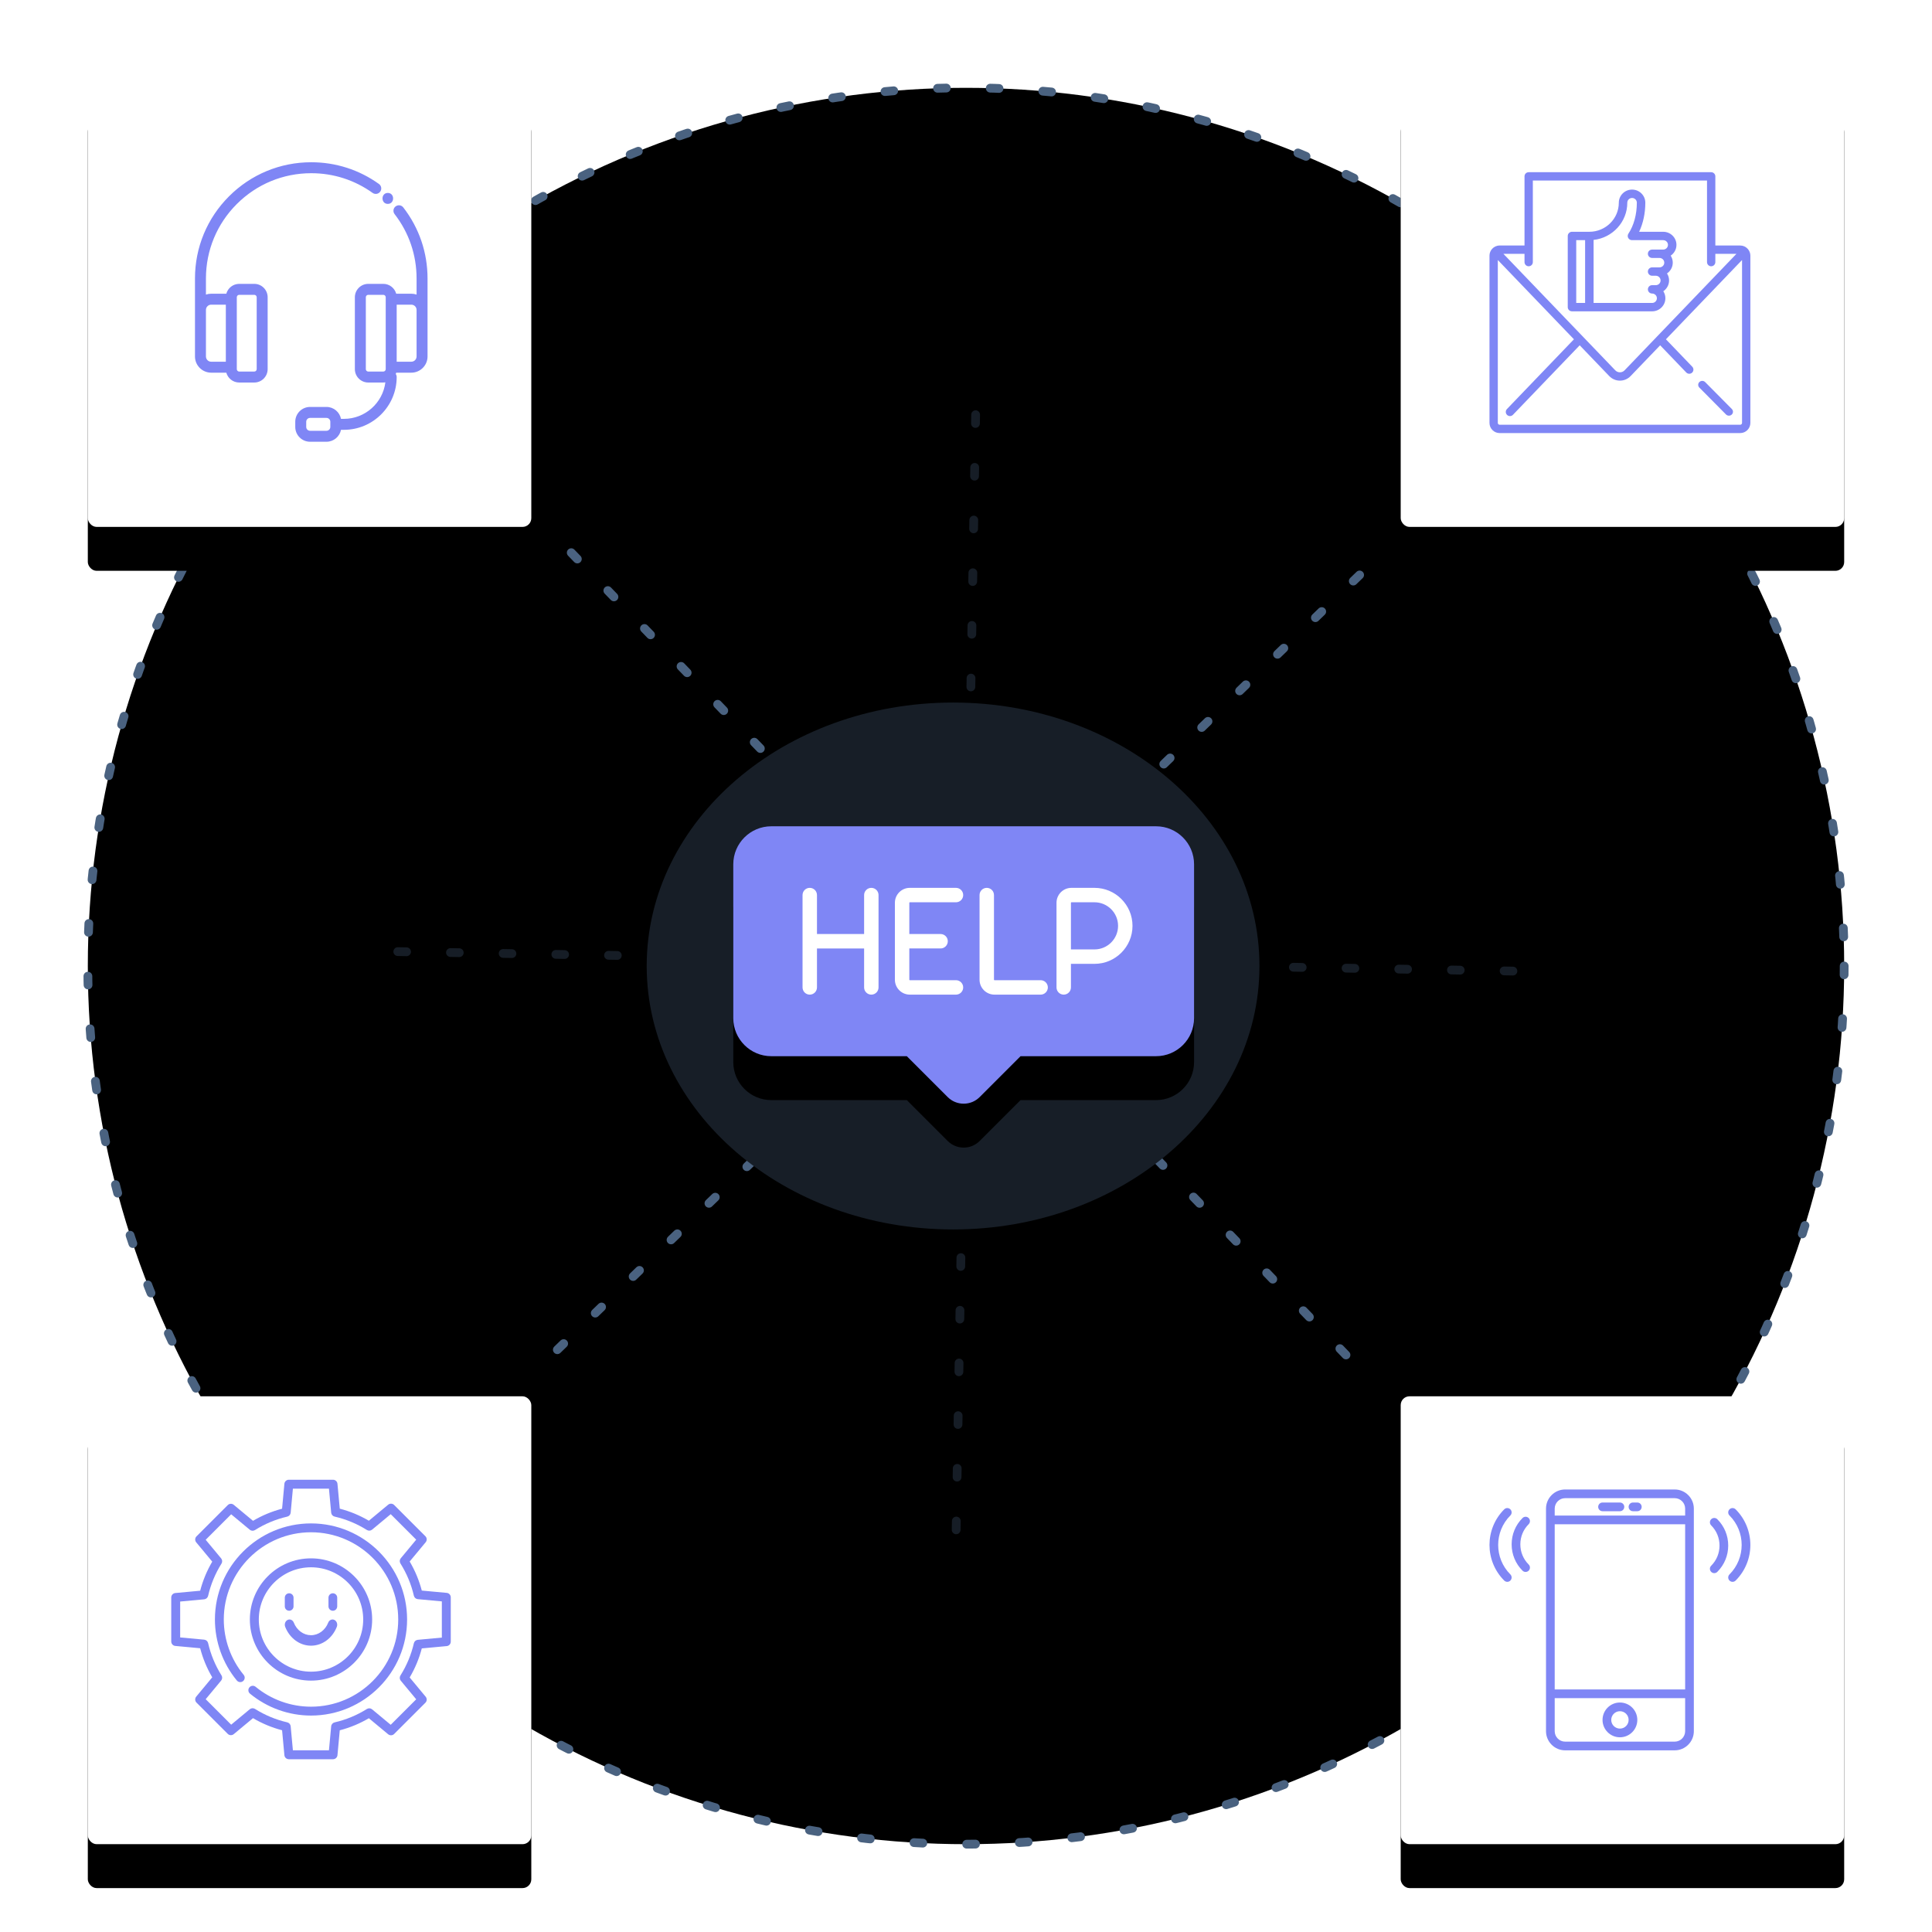<?xml version="1.0" encoding="UTF-8"?>
<svg width="440px" height="440px" viewBox="0 0 440 440" version="1.1" xmlns="http://www.w3.org/2000/svg" xmlns:xlink="http://www.w3.org/1999/xlink">
    <!-- Generator: Sketch 48.2 (47327) - http://www.bohemiancoding.com/sketch -->
    <title>Group 83</title>
    <desc>Created with Sketch.</desc>
    <defs>
        <circle id="path-1" cx="200" cy="202" r="200"></circle>
        <filter x="-7.8%" y="-7.8%" width="115.5%" height="115.5%" filterUnits="objectBoundingBox" id="filter-2">
            <feMorphology radius="1" operator="dilate" in="SourceAlpha" result="shadowSpreadOuter1"></feMorphology>
            <feOffset dx="0" dy="0" in="shadowSpreadOuter1" result="shadowOffsetOuter1"></feOffset>
            <feMorphology radius="1" operator="erode" in="SourceAlpha" result="shadowInner"></feMorphology>
            <feOffset dx="0" dy="0" in="shadowInner" result="shadowInner"></feOffset>
            <feComposite in="shadowOffsetOuter1" in2="shadowInner" operator="out" result="shadowOffsetOuter1"></feComposite>
            <feGaussianBlur stdDeviation="10" in="shadowOffsetOuter1" result="shadowBlurOuter1"></feGaussianBlur>
            <feColorMatrix values="0 0 0 0 0.498   0 0 0 0 0.525   0 0 0 0 0.961  0 0 0 1 0" type="matrix" in="shadowBlurOuter1"></feColorMatrix>
        </filter>
        <rect id="path-3" x="0" y="0" width="101" height="102" rx="2"></rect>
        <filter x="-19.8%" y="-9.8%" width="139.6%" height="139.2%" filterUnits="objectBoundingBox" id="filter-4">
            <feOffset dx="0" dy="10" in="SourceAlpha" result="shadowOffsetOuter1"></feOffset>
            <feGaussianBlur stdDeviation="5" in="shadowOffsetOuter1" result="shadowBlurOuter1"></feGaussianBlur>
            <feColorMatrix values="0 0 0 0 0   0 0 0 0 0   0 0 0 0 0  0 0 0 0.25 0" type="matrix" in="shadowBlurOuter1"></feColorMatrix>
        </filter>
        <rect id="path-5" x="0" y="300" width="101" height="102" rx="2"></rect>
        <filter x="-19.8%" y="-9.8%" width="139.6%" height="139.2%" filterUnits="objectBoundingBox" id="filter-6">
            <feOffset dx="0" dy="10" in="SourceAlpha" result="shadowOffsetOuter1"></feOffset>
            <feGaussianBlur stdDeviation="5" in="shadowOffsetOuter1" result="shadowBlurOuter1"></feGaussianBlur>
            <feColorMatrix values="0 0 0 0 0   0 0 0 0 0   0 0 0 0 0  0 0 0 0.25 0" type="matrix" in="shadowBlurOuter1"></feColorMatrix>
        </filter>
        <rect id="path-7" x="299" y="300" width="101" height="102" rx="2"></rect>
        <filter x="-19.8%" y="-9.8%" width="139.6%" height="139.2%" filterUnits="objectBoundingBox" id="filter-8">
            <feOffset dx="0" dy="10" in="SourceAlpha" result="shadowOffsetOuter1"></feOffset>
            <feGaussianBlur stdDeviation="5" in="shadowOffsetOuter1" result="shadowBlurOuter1"></feGaussianBlur>
            <feColorMatrix values="0 0 0 0 0   0 0 0 0 0   0 0 0 0 0  0 0 0 0.25 0" type="matrix" in="shadowBlurOuter1"></feColorMatrix>
        </filter>
        <rect id="path-9" x="299" y="0" width="101" height="102" rx="2"></rect>
        <filter x="-19.8%" y="-9.8%" width="139.6%" height="139.2%" filterUnits="objectBoundingBox" id="filter-10">
            <feOffset dx="0" dy="10" in="SourceAlpha" result="shadowOffsetOuter1"></feOffset>
            <feGaussianBlur stdDeviation="5" in="shadowOffsetOuter1" result="shadowBlurOuter1"></feGaussianBlur>
            <feColorMatrix values="0 0 0 0 0   0 0 0 0 0   0 0 0 0 0  0 0 0 0.25 0" type="matrix" in="shadowBlurOuter1"></feColorMatrix>
        </filter>
        <path d="M200.015,71.54 L200.015,330.428" id="path-11"></path>
        <filter x="-2909.9%" y="-11.9%" width="5919.9%" height="123.8%" filterUnits="objectBoundingBox" id="filter-12">
            <feMorphology radius="1" operator="dilate" in="SourceAlpha" result="shadowSpreadOuter1"></feMorphology>
            <feOffset dx="0" dy="0" in="shadowSpreadOuter1" result="shadowOffsetOuter1"></feOffset>
            <feMorphology radius="1" operator="erode" in="SourceAlpha" result="shadowInner"></feMorphology>
            <feOffset dx="0" dy="0" in="shadowInner" result="shadowInner"></feOffset>
            <feComposite in="shadowOffsetOuter1" in2="shadowInner" operator="out" result="shadowOffsetOuter1"></feComposite>
            <feGaussianBlur stdDeviation="10" in="shadowOffsetOuter1" result="shadowBlurOuter1"></feGaussianBlur>
            <feColorMatrix values="0 0 0 0 0.498   0 0 0 0 0.525   0 0 0 0 0.961  0 0 0 1 0" type="matrix" in="shadowBlurOuter1"></feColorMatrix>
        </filter>
        <path d="M71.423,200.435 L327.099,200.435" id="path-13"></path>
        <filter x="-12.1%" y="-2906.1%" width="124.2%" height="5912.3%" filterUnits="objectBoundingBox" id="filter-14">
            <feMorphology radius="1" operator="dilate" in="SourceAlpha" result="shadowSpreadOuter1"></feMorphology>
            <feOffset dx="0" dy="0" in="shadowSpreadOuter1" result="shadowOffsetOuter1"></feOffset>
            <feMorphology radius="1" operator="erode" in="SourceAlpha" result="shadowInner"></feMorphology>
            <feOffset dx="0" dy="0" in="shadowInner" result="shadowInner"></feOffset>
            <feComposite in="shadowOffsetOuter1" in2="shadowInner" operator="out" result="shadowOffsetOuter1"></feComposite>
            <feGaussianBlur stdDeviation="10" in="shadowOffsetOuter1" result="shadowBlurOuter1"></feGaussianBlur>
            <feColorMatrix values="0 0 0 0 0.498   0 0 0 0 0.525   0 0 0 0 0.961  0 0 0 1 0" type="matrix" in="shadowBlurOuter1"></feColorMatrix>
        </filter>
        <path d="M243.287,170.181 L155.654,170.181 C150.882,170.181 147,174.063 147,178.835 L147,213.888 C147,218.66 150.882,222.542 155.654,222.542 L186.523,222.542 L195.831,231.85 C196.803,232.822 198.096,233.357 199.471,233.357 C200.846,233.357 202.139,232.822 203.112,231.85 L212.42,222.542 L243.287,222.542 C248.059,222.542 251.941,218.659 251.941,213.888 L251.941,178.835 C251.941,174.063 248.059,170.181 243.287,170.181 Z" id="path-15"></path>
        <filter x="-19.1%" y="-15.8%" width="138.1%" height="163.3%" filterUnits="objectBoundingBox" id="filter-16">
            <feOffset dx="0" dy="10" in="SourceAlpha" result="shadowOffsetOuter1"></feOffset>
            <feGaussianBlur stdDeviation="5" in="shadowOffsetOuter1" result="shadowBlurOuter1"></feGaussianBlur>
            <feColorMatrix values="0 0 0 0 0   0 0 0 0 0   0 0 0 0 0  0 0 0 0.25 0" type="matrix" in="shadowBlurOuter1"></feColorMatrix>
        </filter>
    </defs>
    <g id="Enterprise" stroke="none" stroke-width="1" fill="none" fill-rule="evenodd" transform="translate(-399, -5723)">
        <g id="support" transform="translate(0, 5501)">
            <g id="Group-84" transform="translate(419, 240)">
                <g id="Group-83">
                    <g id="Oval-5" stroke-linecap="round" stroke-linejoin="round" stroke-dasharray="2,10">
                        <use fill="black" fill-opacity="1" filter="url(#filter-2)" xlink:href="#path-1"></use>
                        <use stroke="#4A6280" stroke-width="2" xlink:href="#path-1"></use>
                    </g>
                    <g id="Rectangle-4">
                        <use fill="black" fill-opacity="1" filter="url(#filter-4)" xlink:href="#path-3"></use>
                        <use fill="#FFFFFF" fill-rule="evenodd" xlink:href="#path-3"></use>
                    </g>
                    <path d="M71.841,29.235 C71.419,28.69 70.635,28.591 70.09,29.012 C69.545,29.434 69.445,30.218 69.867,30.763 C73.142,34.994 74.873,40.066 74.873,45.43 L74.873,49.09 C74.497,48.961 74.095,48.89 73.676,48.89 L70.233,48.89 C69.877,47.599 68.693,46.647 67.29,46.647 L63.869,46.647 C62.186,46.647 60.818,48.016 60.818,49.698 L60.818,66.067 C60.818,67.749 62.187,69.118 63.869,69.118 L67.29,69.118 C67.452,69.118 67.611,69.105 67.766,69.081 C67.169,73.762 63.162,77.393 58.32,77.393 L57.661,77.393 C57.355,75.848 55.989,74.678 54.355,74.678 L50.614,74.678 C48.755,74.678 47.244,76.19 47.244,78.048 L47.244,79.234 C47.244,81.092 48.755,82.604 50.614,82.604 L54.355,82.604 C55.989,82.604 57.355,81.435 57.661,79.889 L58.32,79.889 C64.949,79.889 70.342,74.498 70.342,67.87 C70.342,67.614 70.265,67.375 70.132,67.177 C70.171,67.078 70.204,66.977 70.233,66.874 L73.676,66.874 C75.712,66.874 77.369,65.218 77.369,63.182 L77.369,53.266 L77.369,45.43 C77.37,39.508 75.458,33.908 71.841,29.235 Z M55.229,79.234 L55.229,79.234 C55.229,79.716 54.837,80.108 54.355,80.108 L50.614,80.108 C50.132,80.108 49.74,79.716 49.74,79.234 L49.74,78.048 C49.74,77.567 50.132,77.175 50.614,77.175 L54.355,77.175 C54.837,77.175 55.229,77.567 55.229,78.048 L55.229,79.234 Z M67.846,50.138 L67.846,65.626 L67.846,66.067 C67.846,66.373 67.596,66.622 67.29,66.622 L63.869,66.622 C63.563,66.622 63.315,66.373 63.315,66.067 L63.315,49.698 C63.315,49.392 63.563,49.144 63.869,49.144 L67.29,49.144 C67.597,49.144 67.846,49.392 67.846,49.698 L67.846,50.138 Z M74.873,53.266 L74.873,63.182 C74.873,63.841 74.336,64.378 73.676,64.378 L70.342,64.378 L70.342,51.386 L73.676,51.386 C74.336,51.386 74.873,51.923 74.873,52.583 L74.873,53.266 Z" id="Shape" fill="#7F86F5" fill-rule="nonzero"></path>
                    <path d="M66.308,23.901 C61.794,20.662 56.461,18.951 50.887,18.951 C43.815,18.951 37.165,21.705 32.161,26.706 C27.16,31.709 24.405,38.358 24.405,45.43 L24.405,53.266 L24.405,63.182 C24.405,65.218 26.062,66.874 28.099,66.874 L31.542,66.874 C31.897,68.166 33.081,69.118 34.484,69.118 L37.906,69.118 C39.588,69.118 40.956,67.749 40.956,66.067 L40.956,49.698 C40.956,48.016 39.588,46.647 37.906,46.647 L34.484,46.647 C33.081,46.647 31.897,47.599 31.542,48.89 L28.099,48.89 C27.68,48.89 27.277,48.961 26.901,49.09 L26.901,45.43 C26.901,39.025 29.396,33.002 33.926,28.471 C38.458,23.941 44.481,21.447 50.887,21.447 C55.936,21.447 60.765,22.997 64.853,25.929 C65.413,26.331 66.193,26.203 66.595,25.643 C66.997,25.083 66.868,24.303 66.308,23.901 Z M33.929,65.626 L33.929,50.138 L33.929,49.698 C33.929,49.392 34.178,49.144 34.484,49.144 L37.906,49.144 C38.211,49.144 38.46,49.392 38.46,49.698 L38.46,66.067 C38.46,66.373 38.211,66.622 37.906,66.622 L34.484,66.622 C34.178,66.622 33.929,66.373 33.929,66.067 L33.929,65.626 Z M28.099,51.386 L31.433,51.386 L31.433,64.378 L28.099,64.378 C27.438,64.378 26.901,63.841 26.901,63.182 L26.901,53.266 L26.901,52.583 C26.901,51.923 27.438,51.386 28.099,51.386 Z" id="Shape" fill="#7F86F5" fill-rule="nonzero"></path>
                    <path d="M68.321,25.94 C66.715,25.94 66.712,28.436 68.321,28.436 C69.927,28.436 69.93,25.94 68.321,25.94 Z" id="Shape" fill="#7F86F5" fill-rule="nonzero"></path>
                    <g id="Rectangle-4-Copy-3">
                        <use fill="black" fill-opacity="1" filter="url(#filter-6)" xlink:href="#path-5"></use>
                        <use fill="#FFFFFF" fill-rule="evenodd" xlink:href="#path-5"></use>
                    </g>
                    <path d="M81.737,344.767 L76.06,344.24 C75.453,341.919 74.528,339.698 73.302,337.621 L76.945,333.234 C77.28,332.83 77.252,332.238 76.881,331.867 L69.766,324.752 C69.395,324.381 68.803,324.353 68.399,324.688 L64.004,328.337 C61.926,327.114 59.703,326.192 57.38,325.589 L56.855,319.922 C56.806,319.399 56.368,319 55.843,319 L45.78,319 C45.256,319 44.817,319.4 44.769,319.922 L44.243,325.599 C41.921,326.205 39.7,327.13 37.622,328.356 L33.235,324.714 C32.831,324.378 32.239,324.406 31.868,324.777 L24.753,331.892 C24.382,332.263 24.354,332.855 24.689,333.259 L28.338,337.653 C27.115,339.732 26.193,341.954 25.59,344.277 L19.922,344.802 C19.4,344.85 19,345.289 19,345.813 L19,355.84 C19,356.365 19.4,356.803 19.922,356.851 L25.59,357.377 C26.193,359.7 27.115,361.922 28.338,364.001 L24.689,368.395 C24.354,368.798 24.382,369.391 24.753,369.762 L31.868,376.877 C32.239,377.248 32.831,377.275 33.235,376.94 L37.622,373.297 C39.7,374.523 41.921,375.448 44.243,376.055 L44.769,381.731 C44.818,382.254 45.256,382.653 45.781,382.653 L55.843,382.653 C56.368,382.653 56.806,382.254 56.855,381.731 L57.38,376.064 C59.704,375.461 61.926,374.539 64.005,373.316 L68.399,376.965 C68.803,377.3 69.395,377.272 69.766,376.901 L76.882,369.786 C77.253,369.415 77.28,368.823 76.945,368.419 L73.302,364.033 C74.528,361.955 75.454,359.735 76.06,357.413 L81.737,356.886 C82.26,356.838 82.659,356.4 82.659,355.875 L82.659,345.778 C82.659,345.253 82.259,344.815 81.737,344.767 Z M80.627,354.949 L75.152,355.457 C74.716,355.497 74.355,355.813 74.256,356.24 C73.656,358.839 72.627,361.31 71.197,363.583 C70.963,363.955 70.995,364.435 71.276,364.773 L74.79,369.005 L68.984,374.81 L64.745,371.291 C64.408,371.01 63.929,370.978 63.557,371.211 C61.282,372.637 58.809,373.662 56.209,374.259 C55.781,374.357 55.465,374.719 55.424,375.155 L54.917,380.622 L46.706,380.622 L46.199,375.147 C46.158,374.711 45.843,374.35 45.416,374.252 C42.817,373.651 40.345,372.622 38.072,371.193 C37.7,370.959 37.22,370.991 36.882,371.271 L32.65,374.785 L26.844,368.98 L30.364,364.741 C30.644,364.404 30.676,363.925 30.443,363.553 C29.017,361.278 27.992,358.806 27.395,356.205 C27.297,355.778 26.935,355.461 26.499,355.421 L21.032,354.914 L21.032,346.74 L26.499,346.233 C26.935,346.192 27.297,345.876 27.395,345.449 C27.992,342.848 29.017,340.376 30.443,338.101 C30.676,337.729 30.644,337.25 30.364,336.913 L26.844,332.674 L32.649,326.869 L36.882,330.383 C37.22,330.664 37.7,330.695 38.072,330.461 C40.345,329.032 42.816,328.003 45.416,327.402 C45.843,327.304 46.158,326.943 46.199,326.507 L46.706,321.032 L54.917,321.032 L55.424,326.499 C55.464,326.935 55.781,327.297 56.208,327.395 C58.809,327.991 61.281,329.017 63.557,330.442 C63.928,330.675 64.407,330.643 64.745,330.363 L68.984,326.844 L74.79,332.649 L71.275,336.881 C70.995,337.219 70.963,337.699 71.197,338.071 C72.626,340.345 73.656,342.815 74.256,345.414 C74.355,345.841 74.716,346.157 75.152,346.197 L80.627,346.705 L80.627,354.949 L80.627,354.949 Z" id="Shape" fill="#7F86F5" fill-rule="nonzero"></path>
                    <path d="M50.83,328.946 C38.763,328.946 28.947,338.762 28.947,350.827 C28.947,355.883 30.719,360.818 33.938,364.723 C34.293,365.153 34.929,365.214 35.36,364.86 C35.79,364.505 35.852,363.869 35.497,363.438 C32.576,359.894 30.967,355.415 30.967,350.827 C30.967,339.875 39.877,330.965 50.83,330.965 C61.782,330.965 70.693,339.875 70.693,350.827 C70.693,361.778 61.782,370.688 50.83,370.688 C46.241,370.688 41.761,369.079 38.217,366.158 C37.786,365.803 37.15,365.864 36.795,366.295 C36.44,366.725 36.501,367.362 36.932,367.717 C40.837,370.935 45.773,372.708 50.83,372.708 C62.896,372.708 72.712,362.892 72.712,350.827 C72.712,338.762 62.896,328.946 50.83,328.946 Z" id="Shape" fill="#7F86F5" fill-rule="nonzero"></path>
                    <path d="M50.83,336.903 C43.151,336.903 36.904,343.149 36.904,350.827 C36.904,358.505 43.151,364.751 50.83,364.751 C58.508,364.751 64.755,358.505 64.755,350.827 C64.755,343.149 58.508,336.903 50.83,336.903 Z M50.83,362.713 C44.275,362.713 38.942,357.381 38.942,350.827 C38.942,344.273 44.275,338.94 50.83,338.94 C57.384,338.94 62.717,344.273 62.717,350.827 C62.717,357.381 57.384,362.713 50.83,362.713 Z" id="Shape" fill="#7F86F5" fill-rule="nonzero"></path>
                    <path d="M55.803,344.859 C55.253,344.859 54.808,345.304 54.808,345.854 L54.808,347.843 C54.808,348.392 55.254,348.838 55.803,348.838 C56.352,348.838 56.798,348.392 56.798,347.843 L56.798,345.854 C56.798,345.304 56.353,344.859 55.803,344.859 Z" id="Shape" fill="#7F86F5" fill-rule="nonzero"></path>
                    <path d="M45.856,344.859 C45.307,344.859 44.862,345.304 44.862,345.854 L44.862,347.843 C44.862,348.392 45.307,348.838 45.856,348.838 C46.406,348.838 46.851,348.392 46.851,347.843 L46.851,345.854 C46.851,345.304 46.406,344.859 45.856,344.859 Z" id="Shape" fill="#7F86F5" fill-rule="nonzero"></path>
                    <path d="M56.157,350.927 C55.616,350.663 54.985,350.939 54.749,351.543 C54.068,353.283 52.529,354.407 50.83,354.407 C49.13,354.407 47.592,353.283 46.91,351.543 C46.674,350.939 46.043,350.663 45.503,350.927 C44.962,351.191 44.715,351.895 44.951,352.499 C45.973,355.108 48.28,356.794 50.83,356.794 C53.379,356.794 55.686,355.108 56.708,352.499 C56.944,351.895 56.697,351.191 56.157,350.927 Z" id="Shape" fill="#7F86F5" fill-rule="nonzero"></path>
                    <g id="Rectangle-4-Copy-2">
                        <use fill="black" fill-opacity="1" filter="url(#filter-8)" xlink:href="#path-7"></use>
                        <use fill="#FFFFFF" fill-rule="evenodd" xlink:href="#path-7"></use>
                    </g>
                    <path d="M361.4,321.218 L336.455,321.218 C334.051,321.218 332.093,323.175 332.093,325.579 L332.093,376.265 C332.093,378.67 334.051,380.628 336.455,380.628 L361.399,380.628 C363.804,380.628 365.762,378.67 365.762,376.266 L365.762,325.579 C365.762,323.175 363.804,321.218 361.4,321.218 Z M334.074,329.139 L363.781,329.139 L363.781,366.765 L334.074,366.765 L334.074,329.139 Z M336.455,323.198 L361.399,323.198 C362.713,323.198 363.781,324.267 363.781,325.579 L363.781,327.159 L334.074,327.159 L334.074,325.579 C334.074,324.267 335.142,323.198 336.455,323.198 Z M361.4,378.647 L336.455,378.647 C335.142,378.647 334.074,377.579 334.074,376.266 L334.074,368.746 L363.781,368.746 L363.781,376.266 C363.781,377.579 362.713,378.647 361.4,378.647 Z" id="Shape" fill="#7F86F5" fill-rule="nonzero"></path>
                    <path d="M348.927,369.736 C346.743,369.736 344.966,371.512 344.966,373.697 C344.966,375.881 346.743,377.657 348.927,377.657 C351.112,377.657 352.888,375.881 352.888,373.697 C352.888,371.512 351.112,369.736 348.927,369.736 Z M348.927,375.677 C347.835,375.677 346.947,374.789 346.947,373.697 C346.947,372.604 347.835,371.716 348.927,371.716 C350.02,371.716 350.908,372.604 350.908,373.697 C350.908,374.789 350.02,375.677 348.927,375.677 Z" id="Shape" fill="#7F86F5" fill-rule="nonzero"></path>
                    <path d="M344.966,326.169 L348.927,326.169 C349.475,326.169 349.918,325.726 349.918,325.178 C349.918,324.631 349.475,324.188 348.927,324.188 L344.966,324.188 C344.419,324.188 343.976,324.631 343.976,325.178 C343.976,325.726 344.419,326.169 344.966,326.169 Z" id="Shape" fill="#7F86F5" fill-rule="nonzero"></path>
                    <path d="M351.898,326.169 L352.888,326.169 C353.436,326.169 353.879,325.726 353.879,325.178 C353.879,324.631 353.436,324.188 352.888,324.188 L351.898,324.188 C351.35,324.188 350.908,324.631 350.908,325.178 C350.908,325.726 351.35,326.169 351.898,326.169 Z" id="Shape" fill="#7F86F5" fill-rule="nonzero"></path>
                    <path d="M375.28,325.742 C374.893,325.355 374.267,325.355 373.88,325.742 C373.493,326.129 373.493,326.755 373.88,327.142 C377.579,330.841 377.579,336.86 373.88,340.561 C373.493,340.948 373.493,341.574 373.88,341.961 C374.073,342.154 374.326,342.251 374.58,342.251 C374.833,342.251 375.087,342.154 375.28,341.961 C379.752,337.49 379.752,330.213 375.28,325.742 Z" id="Shape" fill="#7F86F5" fill-rule="nonzero"></path>
                    <path d="M371.11,327.995 C370.723,327.608 370.097,327.608 369.71,327.995 C369.323,328.383 369.323,329.008 369.71,329.396 C370.935,330.62 371.609,332.252 371.609,333.989 C371.609,335.726 370.935,337.357 369.71,338.581 C369.323,338.969 369.323,339.594 369.71,339.981 C369.903,340.175 370.156,340.272 370.41,340.272 C370.663,340.272 370.917,340.175 371.11,339.981 C372.709,338.383 373.59,336.254 373.59,333.989 C373.59,331.723 372.71,329.594 371.11,327.995 Z" id="Shape" fill="#7F86F5" fill-rule="nonzero"></path>
                    <path d="M323.975,327.142 C324.362,326.755 324.362,326.129 323.975,325.742 C323.588,325.355 322.962,325.355 322.575,325.742 C318.103,330.213 318.103,337.489 322.575,341.961 C322.768,342.154 323.021,342.251 323.275,342.251 C323.528,342.251 323.782,342.154 323.975,341.961 C324.362,341.574 324.362,340.948 323.975,340.561 C320.274,336.861 320.274,330.842 323.975,327.142 Z" id="Shape" fill="#7F86F5" fill-rule="nonzero"></path>
                    <path d="M328.145,327.722 C327.758,327.335 327.132,327.335 326.745,327.722 C325.145,329.32 324.265,331.449 324.265,333.715 C324.265,335.98 325.145,338.109 326.745,339.708 C326.938,339.901 327.191,339.998 327.445,339.998 C327.698,339.998 327.952,339.901 328.145,339.708 C328.532,339.321 328.532,338.695 328.145,338.308 C326.92,337.083 326.246,335.451 326.246,333.715 C326.246,331.978 326.919,330.347 328.145,329.122 C328.531,328.736 328.531,328.109 328.145,327.722 Z" id="Shape" fill="#7F86F5" fill-rule="nonzero"></path>
                    <g id="Rectangle-4-Copy">
                        <use fill="black" fill-opacity="1" filter="url(#filter-10)" xlink:href="#path-9"></use>
                        <use fill="#FFFFFF" fill-rule="evenodd" xlink:href="#path-9"></use>
                    </g>
                    <path d="M378.017,38.657 C377.595,38.201 376.993,37.913 376.324,37.913 L370.657,37.913 L370.657,22.166 C370.657,21.642 370.233,21.218 369.709,21.218 L328.145,21.218 C327.622,21.218 327.197,21.642 327.197,22.166 L327.197,37.913 L321.531,37.913 C320.862,37.913 320.26,38.201 319.837,38.657 C319.455,39.069 319.22,39.619 319.22,40.224 L319.22,78.317 C319.22,79.591 320.256,80.628 321.531,80.628 L376.324,80.628 C377.598,80.628 378.635,79.591 378.635,78.317 L378.635,40.224 C378.635,39.619 378.399,39.069 378.017,38.657 Z M328.145,42.642 C328.669,42.642 329.093,42.217 329.093,41.694 L329.093,23.114 L368.761,23.114 L368.761,41.694 C368.761,42.217 369.185,42.642 369.709,42.642 C370.233,42.642 370.657,42.217 370.657,41.694 L370.657,39.809 L375.462,39.809 L349.994,66.331 C349.709,66.628 349.33,66.791 348.927,66.791 C348.525,66.791 348.145,66.628 347.86,66.331 L322.392,39.809 L327.197,39.809 L327.197,41.694 C327.197,42.217 327.622,42.642 328.145,42.642 Z M376.324,78.732 L321.531,78.732 C321.306,78.732 321.116,78.542 321.116,78.317 L321.116,41.217 L338.452,59.27 L323.198,75.156 C322.835,75.533 322.847,76.133 323.225,76.496 C323.409,76.672 323.646,76.76 323.882,76.76 C324.131,76.76 324.379,76.663 324.566,76.469 L339.766,60.639 L346.492,67.644 C347.139,68.317 348.003,68.687 348.927,68.687 C349.851,68.687 350.716,68.317 351.362,67.644 L358.089,60.639 L364.034,66.83 C364.22,67.024 364.469,67.122 364.718,67.122 C364.954,67.122 365.191,67.034 365.375,66.858 C365.752,66.495 365.764,65.895 365.402,65.517 L359.403,59.27 L376.739,41.217 L376.739,78.317 C376.739,78.542 376.549,78.732 376.324,78.732 Z" id="Shape" fill="#7F86F5" fill-rule="nonzero"></path>
                    <path d="M368.341,69.021 C367.988,68.664 367.404,68.653 367.036,68.995 C366.668,69.337 366.656,69.904 367.009,70.26 L373.084,76.392 C373.266,76.575 373.508,76.667 373.751,76.667 C373.981,76.667 374.211,76.584 374.39,76.418 C374.758,76.075 374.77,75.509 374.417,75.152 L368.341,69.021 Z" id="Shape" fill="#7F86F5" fill-rule="nonzero"></path>
                    <path d="M338.01,52.903 L356.261,52.903 C357.925,52.903 359.279,51.566 359.279,49.923 C359.279,49.336 359.106,48.789 358.809,48.327 C359.6,47.789 360.12,46.889 360.12,45.871 C360.12,45.284 359.947,44.736 359.649,44.275 C360.44,43.737 360.96,42.836 360.96,41.818 C360.96,41.232 360.787,40.684 360.49,40.222 C361.281,39.684 361.801,38.784 361.801,37.766 C361.801,36.123 360.447,34.786 358.783,34.786 L353.303,34.786 C354.218,32.852 354.711,30.556 354.711,28.158 C354.711,26.515 353.357,25.178 351.693,25.178 C350.029,25.178 348.675,26.515 348.675,28.158 C348.675,31.813 345.664,34.786 341.963,34.786 L338.01,34.786 C337.477,34.786 337.044,35.213 337.044,35.74 L337.044,51.949 C337.044,52.476 337.477,52.903 338.01,52.903 Z M350.607,28.158 C350.607,27.567 351.094,27.086 351.693,27.086 C352.292,27.086 352.779,27.567 352.779,28.158 C352.779,30.834 352.097,33.342 350.858,35.219 C350.665,35.513 350.649,35.887 350.818,36.195 C350.987,36.502 351.313,36.694 351.667,36.694 L358.782,36.694 C359.381,36.694 359.868,37.175 359.868,37.766 C359.868,38.358 359.381,38.839 358.782,38.839 L356.261,38.839 C355.727,38.839 355.295,39.266 355.295,39.792 C355.295,40.319 355.727,40.746 356.261,40.746 L357.942,40.746 C358.541,40.746 359.028,41.227 359.028,41.819 C359.028,42.41 358.541,42.891 357.942,42.891 L356.261,42.891 C355.727,42.891 355.295,43.318 355.295,43.845 C355.295,44.372 355.727,44.799 356.261,44.799 L357.101,44.799 C357.7,44.799 358.187,45.28 358.187,45.871 C358.187,46.462 357.7,46.943 357.101,46.943 L356.261,46.943 C355.727,46.943 355.295,47.37 355.295,47.897 C355.295,48.424 355.727,48.851 356.261,48.851 C356.86,48.851 357.347,49.332 357.347,49.924 C357.347,50.515 356.86,50.995 356.261,50.995 L342.929,50.995 L342.929,36.639 C347.242,36.163 350.607,32.542 350.607,28.158 Z M338.976,36.694 L340.997,36.694 L340.997,50.995 L338.976,50.995 L338.976,36.694 Z" id="Shape" fill="#7F86F5" fill-rule="nonzero"></path>
                    <g id="Line" stroke-linecap="round" stroke-linejoin="round" stroke-dasharray="2,10" transform="translate(200.015, 200.982) rotate(-44) translate(-200.015, -200.982) ">
                        <use fill="black" fill-opacity="1" filter="url(#filter-12)" xlink:href="#path-11"></use>
                        <use stroke="#4A6280" stroke-width="2" xlink:href="#path-11"></use>
                    </g>
                    <path d="M108.486,109.452 L291.547,292.513" id="Line" stroke="#4A6280" stroke-width="2" opacity="0.3" stroke-linecap="round" stroke-linejoin="round" stroke-dasharray="2,10" transform="translate(200.017, 200.982) rotate(-44) translate(-200.017, -200.982) "></path>
                    <g id="Line" stroke-linecap="round" stroke-linejoin="round" stroke-dasharray="2,10" transform="translate(199.261, 200.968) rotate(-44) translate(-199.261, -200.968) ">
                        <use fill="black" fill-opacity="1" filter="url(#filter-14)" xlink:href="#path-13"></use>
                        <use stroke="#4A6280" stroke-width="2" xlink:href="#path-13"></use>
                    </g>
                    <path d="M108.486,292.513 L291.547,109.452" id="Line" stroke="#4A6280" stroke-width="2" opacity="0.3" stroke-linecap="round" stroke-linejoin="round" stroke-dasharray="2,10" transform="translate(200.017, 200.982) rotate(-44) translate(-200.017, -200.982) "></path>
                    <path d="M197.057,262 C235.593,262 266.832,235.137 266.832,202 C266.832,168.863 235.593,142 197.057,142 C158.522,142 127.282,168.863 127.282,202 C127.282,235.137 158.522,262 197.057,262 Z" id="Oval-5" fill="#171E27"></path>
                    <g id="Shape" fill-rule="nonzero">
                        <use fill="black" fill-opacity="1" filter="url(#filter-16)" xlink:href="#path-15"></use>
                        <use fill="#7F86F5" fill-rule="evenodd" xlink:href="#path-15"></use>
                    </g>
                    <path d="M178.438,184.202 C177.531,184.202 176.795,184.938 176.795,185.845 L176.795,194.718 L166.06,194.718 L166.06,185.845 C166.06,184.938 165.325,184.202 164.417,184.202 C163.51,184.202 162.774,184.938 162.774,185.845 L162.774,206.878 C162.774,207.785 163.51,208.521 164.417,208.521 C165.325,208.521 166.06,207.785 166.06,206.878 L166.06,198.005 L176.795,198.005 L176.795,206.878 C176.795,207.785 177.531,208.521 178.439,208.521 C179.346,208.521 180.082,207.785 180.082,206.878 L180.082,185.845 C180.082,184.938 179.346,184.202 178.438,184.202 Z" id="Shape" fill="#FFFFFF" fill-rule="nonzero"></path>
                    <path d="M216.997,205.234 L206.481,205.234 C206.421,205.234 206.372,205.185 206.372,205.125 L206.372,185.845 C206.372,184.938 205.636,184.202 204.728,184.202 C203.821,184.202 203.085,184.938 203.085,185.845 L203.085,205.125 C203.085,206.997 204.608,208.52 206.481,208.52 L216.997,208.52 C217.904,208.52 218.64,207.785 218.64,206.877 C218.64,205.97 217.905,205.234 216.997,205.234 Z" id="Shape" fill="#FFFFFF" fill-rule="nonzero"></path>
                    <path d="M197.718,205.234 L187.202,205.234 C187.141,205.234 187.092,205.185 187.092,205.125 L187.092,198.004 L194.213,198.004 C195.12,198.004 195.856,197.269 195.856,196.361 C195.856,195.454 195.12,194.718 194.213,194.718 L187.092,194.718 L187.092,187.598 C187.092,187.538 187.141,187.488 187.202,187.488 L197.718,187.488 C198.625,187.488 199.361,186.753 199.361,185.845 C199.361,184.938 198.625,184.202 197.718,184.202 L187.202,184.202 C185.329,184.202 183.806,185.725 183.806,187.598 L183.806,205.124 C183.806,206.997 185.329,208.52 187.202,208.52 L197.718,208.52 C198.625,208.52 199.361,207.785 199.361,206.877 C199.361,205.97 198.625,205.234 197.718,205.234 Z" id="Shape" fill="#FFFFFF" fill-rule="nonzero"></path>
                    <path d="M229.266,184.202 L224.008,184.202 C222.135,184.202 220.612,185.725 220.612,187.598 L220.612,206.877 C220.612,207.785 221.348,208.52 222.255,208.52 C223.163,208.52 223.899,207.785 223.899,206.877 L223.899,201.51 L229.266,201.51 C234.038,201.51 237.92,197.628 237.92,192.856 C237.92,188.084 234.037,184.202 229.266,184.202 Z M229.266,198.223 L223.898,198.223 L223.898,187.598 C223.898,187.537 223.947,187.488 224.008,187.488 L229.266,187.488 C232.225,187.488 234.633,189.896 234.633,192.856 C234.633,195.816 232.225,198.223 229.266,198.223 Z" id="Shape" fill="#FFFFFF" fill-rule="nonzero"></path>
                </g>
            </g>
        </g>
    </g>
</svg>
